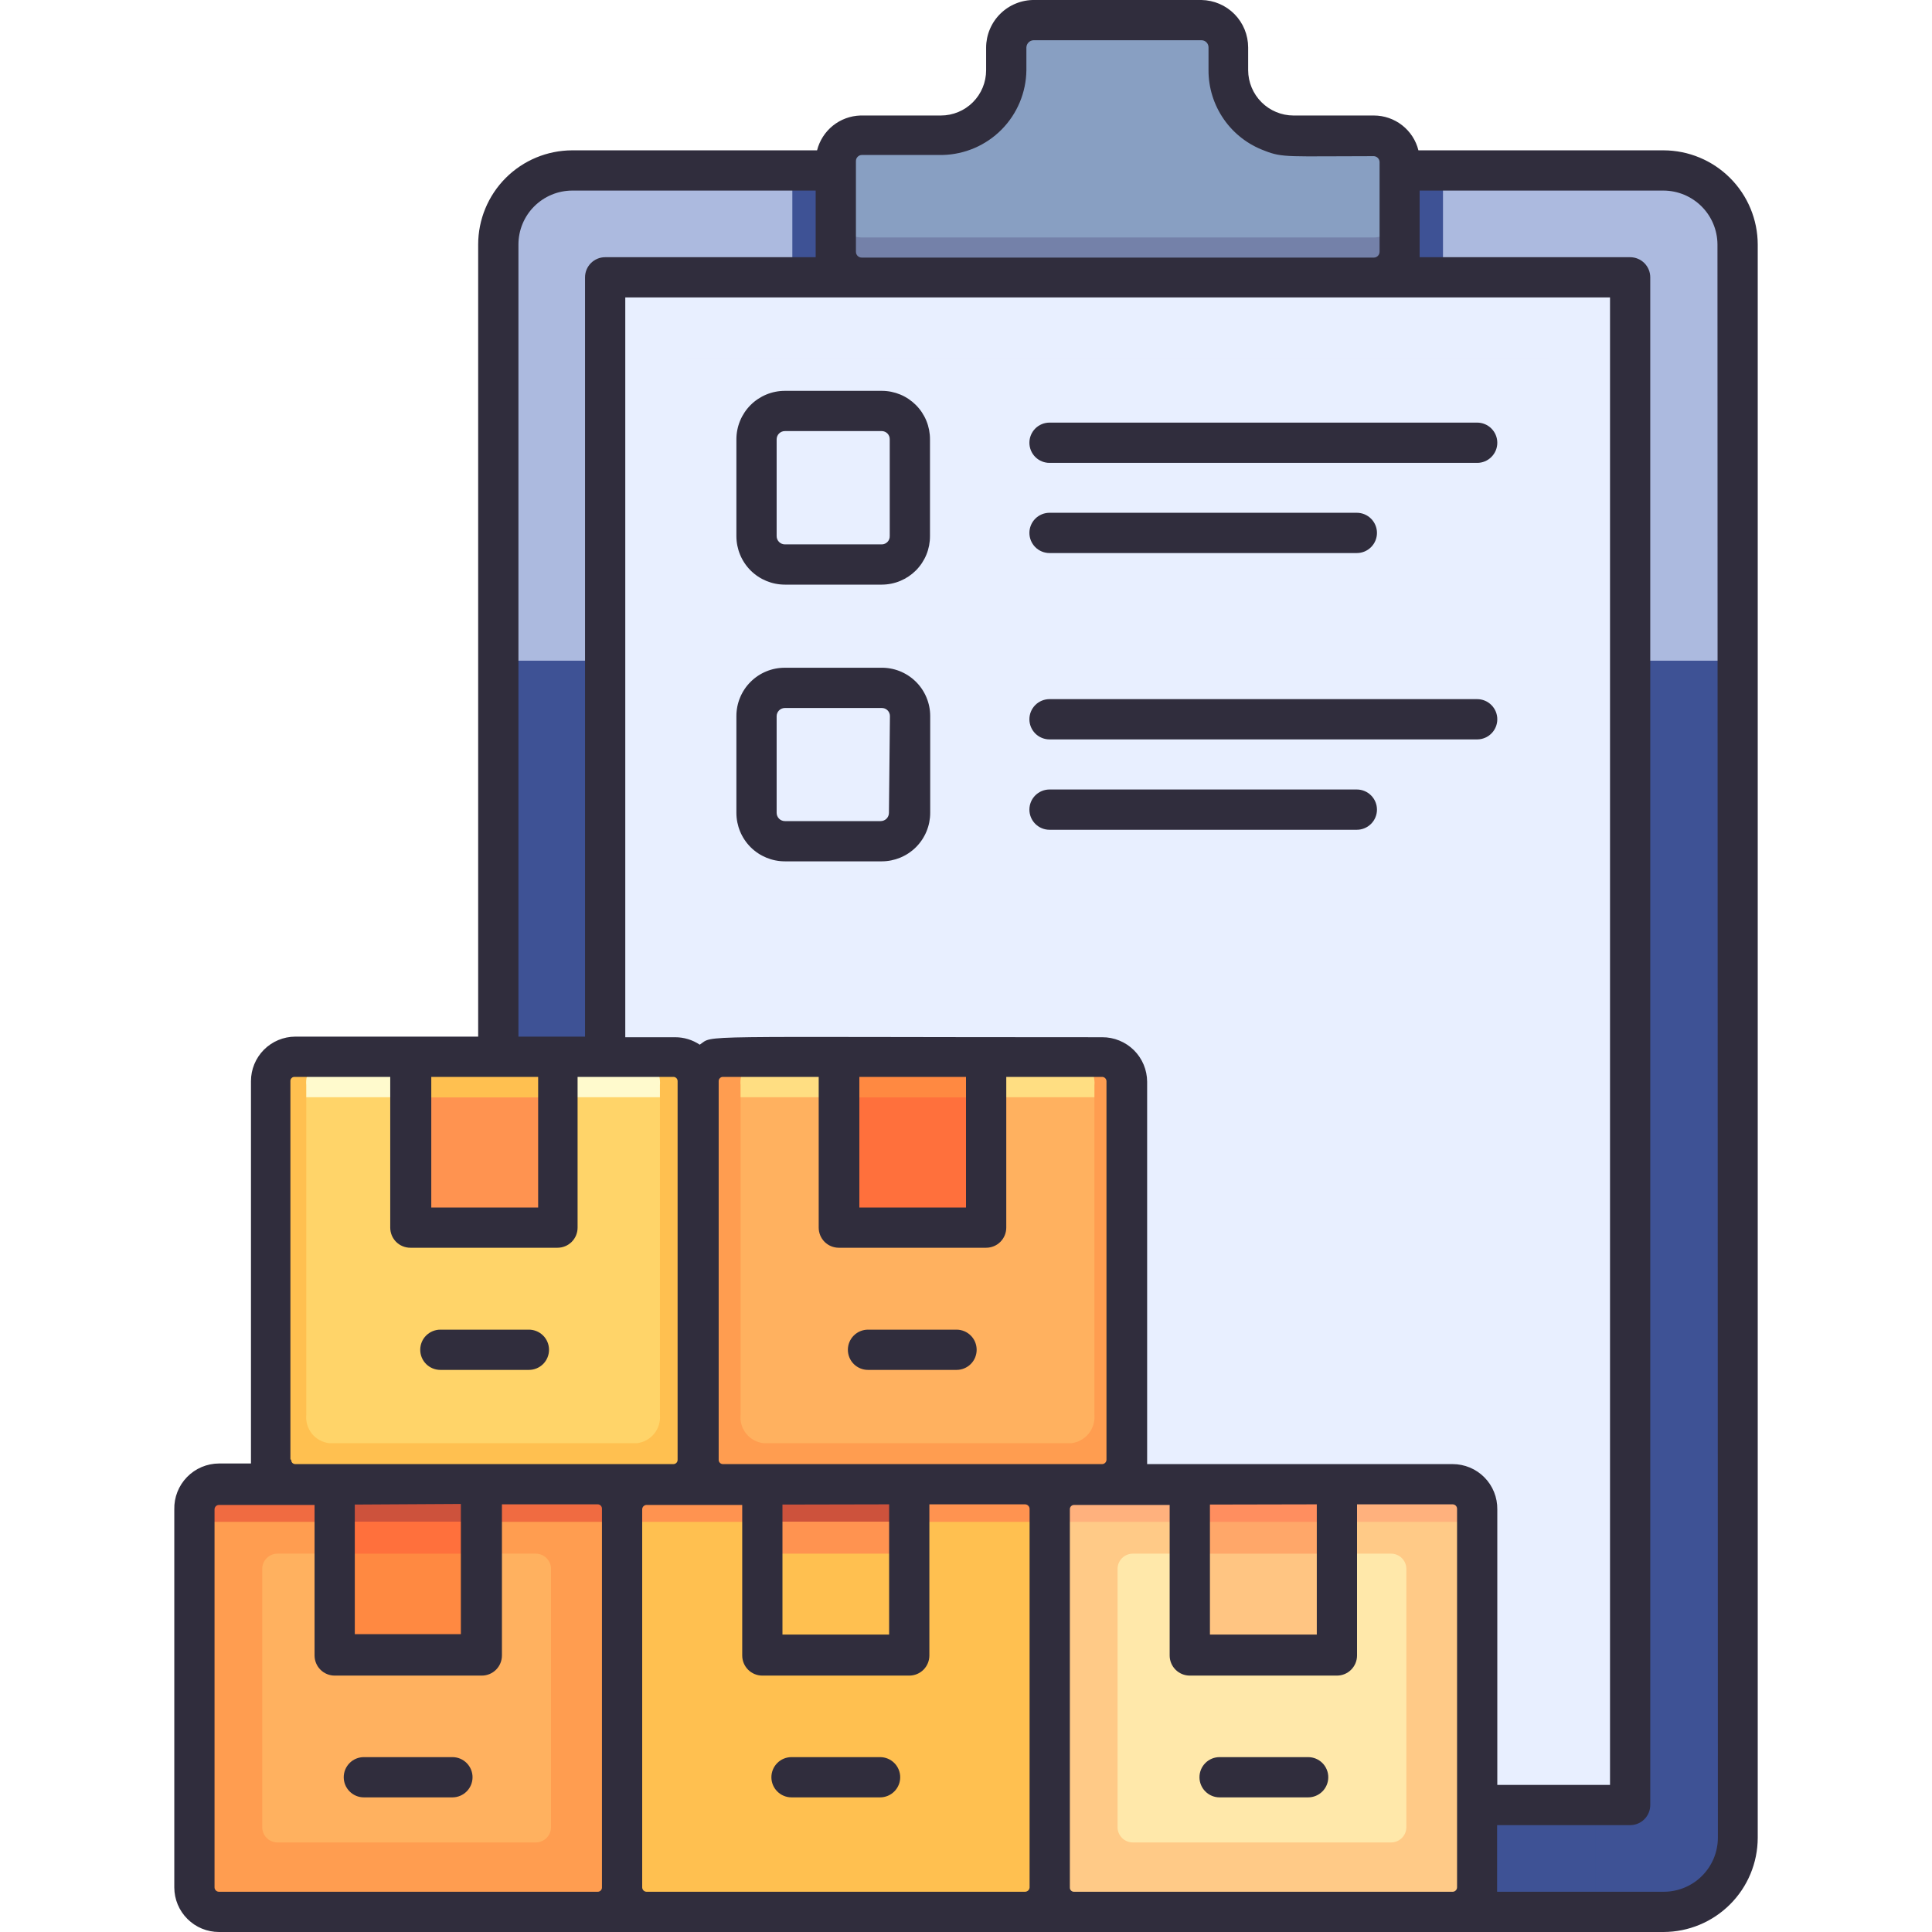 <svg width="70" height="70" viewBox="0 0 70 70" fill="none" xmlns="http://www.w3.org/2000/svg">
<g clip-path="url(#clip0_234_564)">
<path d="M60.273 6.176H20.731C20.02 6.178 19.34 6.462 18.838 6.965C18.336 7.468 18.055 8.149 18.055 8.859V66.588C18.055 67.298 18.336 67.979 18.838 68.482C19.34 68.985 20.02 69.269 20.731 69.271H60.273C60.984 69.269 61.664 68.985 62.166 68.482C62.668 67.979 62.95 67.298 62.95 66.588V8.859C62.95 8.149 62.668 7.468 62.166 6.965C61.664 6.462 60.984 6.178 60.273 6.176ZM59.063 65.399H21.927V10.048H59.063V65.399Z" fill="#3E5295"/>
<path d="M21.927 23.939V10.084H59.063V23.939H62.935V8.859C62.935 8.149 62.653 7.468 62.151 6.965C61.65 6.462 60.969 6.178 60.259 6.176H20.731C20.02 6.178 19.34 6.462 18.838 6.965C18.336 7.468 18.055 8.149 18.055 8.859V23.939H21.927Z" fill="#ACBADF"/>
<path d="M28.708 6.176H52.282V10.048H28.708V6.176Z" fill="#3E5295"/>
<path d="M45.719 65.399H57.808V69.271H45.719V65.399Z" fill="#3E5295"/>
<path d="M21.927 10.048H59.078V65.399H21.927V10.048Z" fill="#E8EFFF"/>
<path d="M24.843 12.965H56.16V62.482H24.843V12.965Z" fill="#E8EFFF"/>
<path d="M50.714 5.833V9.071C50.715 9.194 50.691 9.317 50.645 9.431C50.598 9.546 50.53 9.65 50.443 9.738C50.356 9.826 50.253 9.896 50.14 9.944C50.026 9.993 49.904 10.018 49.78 10.019H31.23C31.105 10.02 30.982 9.996 30.866 9.949C30.751 9.901 30.646 9.832 30.558 9.743C30.47 9.655 30.4 9.55 30.352 9.435C30.305 9.319 30.281 9.196 30.282 9.071V5.833C30.281 5.709 30.305 5.585 30.352 5.469C30.4 5.354 30.47 5.249 30.558 5.161C30.646 5.073 30.751 5.003 30.866 4.956C30.982 4.908 31.105 4.884 31.23 4.885H34.147C34.761 4.872 35.345 4.62 35.777 4.184C36.208 3.747 36.453 3.159 36.458 2.545V1.721C36.458 1.588 36.485 1.457 36.536 1.335C36.588 1.212 36.664 1.102 36.759 1.009C36.854 0.917 36.967 0.844 37.091 0.796C37.214 0.748 37.346 0.725 37.479 0.729H43.531C43.661 0.729 43.79 0.755 43.91 0.805C44.029 0.855 44.138 0.928 44.23 1.02C44.321 1.112 44.394 1.222 44.443 1.342C44.492 1.462 44.517 1.591 44.516 1.721V2.545C44.517 3.173 44.768 3.774 45.212 4.218C45.656 4.662 46.258 4.913 46.885 4.915H49.802C50.043 4.922 50.271 5.021 50.441 5.192C50.611 5.363 50.708 5.593 50.714 5.833Z" fill="#7481A9"/>
<path d="M50.714 5.833V7.664C50.714 7.912 50.615 8.15 50.441 8.326C50.266 8.502 50.028 8.602 49.78 8.604H31.23C31.106 8.605 30.983 8.582 30.868 8.535C30.753 8.488 30.648 8.419 30.56 8.331C30.472 8.244 30.402 8.14 30.355 8.025C30.307 7.911 30.282 7.788 30.282 7.664V5.833C30.281 5.709 30.305 5.585 30.352 5.469C30.4 5.354 30.47 5.249 30.558 5.161C30.646 5.073 30.751 5.003 30.866 4.956C30.982 4.908 31.105 4.884 31.23 4.885H34.147C34.761 4.872 35.345 4.62 35.777 4.184C36.208 3.747 36.453 3.159 36.458 2.545V1.721C36.458 1.588 36.485 1.457 36.536 1.335C36.588 1.212 36.664 1.102 36.759 1.009C36.854 0.917 36.967 0.844 37.091 0.796C37.214 0.748 37.346 0.725 37.479 0.729H43.531C43.661 0.729 43.79 0.755 43.91 0.805C44.029 0.855 44.138 0.928 44.23 1.02C44.321 1.112 44.394 1.222 44.443 1.342C44.492 1.462 44.517 1.591 44.516 1.721V2.545C44.517 3.173 44.768 3.774 45.212 4.218C45.656 4.662 46.258 4.913 46.885 4.915H49.802C50.043 4.922 50.271 5.021 50.441 5.192C50.611 5.363 50.708 5.593 50.714 5.833Z" fill="#889FC2"/>
<path d="M39.98 38.289H26.134C25.678 38.289 25.31 38.657 25.31 39.112V52.959C25.31 53.414 25.678 53.783 26.134 53.783H39.98C40.435 53.783 40.804 53.414 40.804 52.959V39.112C40.804 38.657 40.435 38.289 39.98 38.289Z" fill="#FF9D50"/>
<path d="M39.652 39.324V51.253C39.675 51.499 39.602 51.744 39.449 51.937C39.295 52.13 39.073 52.256 38.828 52.289H27.658C27.412 52.259 27.187 52.134 27.033 51.94C26.878 51.746 26.807 51.499 26.834 51.253V39.324C26.807 39.078 26.878 38.831 27.033 38.637C27.187 38.443 27.412 38.318 27.658 38.289H38.828C39.073 38.321 39.295 38.447 39.449 38.641C39.602 38.834 39.675 39.078 39.652 39.324Z" fill="#FFB15F"/>
<path d="M39.652 39.754V39.324C39.675 39.078 39.602 38.834 39.449 38.641C39.295 38.447 39.073 38.321 38.828 38.289H27.658C27.412 38.318 27.187 38.443 27.033 38.637C26.878 38.831 26.807 39.078 26.834 39.324V39.754H39.652Z" fill="#FFDE82"/>
<path d="M30.392 38.289H35.722V44.465H30.392V38.289Z" fill="#FF703C"/>
<path d="M30.392 38.289H35.722V39.761H30.392V38.289Z" fill="#FF8941"/>
<path d="M52.646 53.776H38.8C38.344 53.776 37.976 54.145 37.976 54.6V68.447C37.976 68.902 38.344 69.271 38.8 69.271H52.646C53.102 69.271 53.47 68.902 53.47 68.447V54.6C53.47 54.145 53.102 53.776 52.646 53.776Z" fill="#FFCA87"/>
<path d="M50.401 56.292H41.045C40.739 56.292 40.491 56.54 40.491 56.846V66.201C40.491 66.507 40.739 66.755 41.045 66.755H50.401C50.707 66.755 50.955 66.507 50.955 66.201V56.846C50.955 56.54 50.707 56.292 50.401 56.292Z" fill="#FFE8AA"/>
<path d="M53.463 55.14V54.6C53.463 54.382 53.376 54.172 53.222 54.017C53.067 53.863 52.858 53.776 52.639 53.776H38.785C38.566 53.776 38.357 53.863 38.202 54.017C38.048 54.172 37.961 54.382 37.961 54.6V55.14H53.463Z" fill="#FFB17D"/>
<path d="M43.058 53.776H48.388V59.952H43.058V53.776Z" fill="#FFA769"/>
<path d="M43.058 56.292H48.388V59.952H43.058V56.292Z" fill="#FFC582"/>
<path d="M43.058 53.776H48.388V55.14H43.058V53.776Z" fill="#FF8E5F"/>
<path d="M37.151 53.776H23.304C22.849 53.776 22.48 54.145 22.48 54.6V68.447C22.48 68.902 22.849 69.271 23.304 69.271H37.151C37.606 69.271 37.975 68.902 37.975 68.447V54.6C37.975 54.145 37.606 53.776 37.151 53.776Z" fill="#FFC050"/>
<path d="M37.975 55.14V54.6C37.974 54.388 37.892 54.185 37.745 54.032C37.599 53.879 37.399 53.787 37.188 53.776H23.334C23.116 53.778 22.907 53.865 22.753 54.02C22.599 54.174 22.512 54.382 22.51 54.6V55.14H37.975Z" fill="#FF9350"/>
<path d="M34.906 56.292H25.55C25.244 56.292 24.996 56.54 24.996 56.846V66.201C24.996 66.507 25.244 66.755 25.55 66.755H34.906C35.212 66.755 35.46 66.507 35.46 66.201V56.846C35.46 56.54 35.212 56.292 34.906 56.292Z" fill="#FFC050"/>
<path d="M27.562 53.776H32.893V59.952H27.562V53.776Z" fill="#FF9350"/>
<path d="M27.562 56.292H32.893V59.952H27.562V56.292Z" fill="#FFC050"/>
<path d="M27.562 53.776H32.893V55.132H27.562V53.776Z" fill="#CD523C"/>
<path d="M21.656 53.776H7.809C7.354 53.776 6.985 54.145 6.985 54.6V68.447C6.985 68.902 7.354 69.271 7.809 69.271H21.656C22.111 69.271 22.48 68.902 22.48 68.447V54.6C22.48 54.145 22.111 53.776 21.656 53.776Z" fill="#FF9D50"/>
<path d="M22.481 55.14V54.6C22.479 54.382 22.391 54.174 22.237 54.02C22.083 53.865 21.875 53.778 21.657 53.776H7.802C7.585 53.778 7.376 53.865 7.222 54.02C7.068 54.174 6.98 54.382 6.979 54.6V55.14H22.481Z" fill="#F06B41"/>
<path d="M19.41 56.292H10.055C9.749 56.292 9.501 56.54 9.501 56.846V66.201C9.501 66.507 9.749 66.755 10.055 66.755H19.41C19.716 66.755 19.965 66.507 19.965 66.201V56.846C19.965 56.54 19.716 56.292 19.41 56.292Z" fill="#FFB15F"/>
<path d="M12.068 53.776H17.399V59.952H12.068V53.776Z" fill="#FF703C"/>
<path d="M12.068 53.776H17.399V55.132H12.068V53.776Z" fill="#CD523C"/>
<path d="M12.068 56.292H17.399V59.952H12.068V56.292Z" fill="#FF8941"/>
<path d="M24.485 38.289H10.638C10.183 38.289 9.814 38.657 9.814 39.112V52.959C9.814 53.414 10.183 53.783 10.638 53.783H24.485C24.94 53.783 25.309 53.414 25.309 52.959V39.112C25.309 38.657 24.94 38.289 24.485 38.289Z" fill="#FFC050"/>
<path d="M23.91 39.324V51.253C23.934 51.499 23.862 51.745 23.708 51.938C23.554 52.132 23.331 52.258 23.086 52.289H11.922C11.676 52.259 11.452 52.134 11.297 51.94C11.143 51.746 11.072 51.499 11.098 51.253V39.324C11.072 39.078 11.143 38.831 11.297 38.637C11.452 38.443 11.676 38.318 11.922 38.289H23.086C23.331 38.32 23.554 38.445 23.708 38.639C23.862 38.832 23.934 39.078 23.91 39.324Z" fill="#FFD469"/>
<path d="M14.898 38.289H20.228V44.465H14.898V38.289Z" fill="#FF9350"/>
<path d="M23.91 39.754V39.324C23.934 39.078 23.862 38.832 23.708 38.639C23.554 38.445 23.331 38.32 23.086 38.289H11.922C11.676 38.318 11.452 38.443 11.297 38.637C11.143 38.831 11.072 39.078 11.098 39.324V39.754H23.91Z" fill="#FFFACD"/>
<path d="M14.927 38.289H20.228V39.761H14.927V38.289Z" fill="#FFC050"/>
<path d="M60.273 5.447H51.392C51.303 5.087 51.095 4.767 50.803 4.539C50.511 4.31 50.151 4.186 49.781 4.185H46.864C46.429 4.184 46.013 4.01 45.706 3.703C45.399 3.396 45.225 2.979 45.223 2.545V1.721C45.223 1.269 45.046 0.836 44.73 0.514C44.413 0.192 43.983 0.008 43.532 1.65828e-05H37.479C37.251 -0.003 37.025 0.039 36.813 0.125C36.601 0.21 36.409 0.336 36.246 0.496C36.083 0.656 35.954 0.846 35.865 1.057C35.776 1.267 35.73 1.493 35.729 1.721V2.545C35.729 2.98 35.557 3.397 35.249 3.705C34.941 4.013 34.524 4.185 34.089 4.185H31.172C30.809 4.197 30.46 4.326 30.177 4.553C29.894 4.781 29.693 5.095 29.604 5.447H20.73C19.827 5.449 18.961 5.809 18.322 6.449C17.684 7.089 17.325 7.956 17.325 8.859V37.559H10.697C10.271 37.561 9.863 37.732 9.562 38.034C9.262 38.336 9.093 38.745 9.093 39.171V53.025H7.934C7.718 53.026 7.504 53.07 7.305 53.154C7.106 53.239 6.926 53.362 6.775 53.517C6.625 53.672 6.506 53.855 6.427 54.056C6.348 54.257 6.31 54.472 6.315 54.688V68.389C6.317 68.817 6.488 69.227 6.792 69.528C7.095 69.831 7.506 70 7.934 70H60.273C61.178 69.998 62.044 69.638 62.684 68.998C63.324 68.359 63.684 67.492 63.686 66.588V8.859C63.684 7.955 63.324 7.088 62.684 6.449C62.044 5.809 61.178 5.449 60.273 5.447ZM37.188 2.545V1.721C37.189 1.684 37.197 1.648 37.212 1.615C37.228 1.581 37.25 1.551 37.277 1.527C37.304 1.502 37.336 1.483 37.371 1.472C37.406 1.46 37.443 1.455 37.479 1.458H43.532C43.566 1.458 43.599 1.465 43.631 1.478C43.662 1.492 43.691 1.511 43.715 1.536C43.738 1.56 43.757 1.589 43.769 1.621C43.782 1.653 43.788 1.687 43.787 1.721V2.545C43.785 3.181 43.98 3.802 44.344 4.324C44.708 4.846 45.224 5.243 45.821 5.461C46.477 5.724 46.711 5.658 49.781 5.658C49.836 5.662 49.888 5.687 49.926 5.727C49.964 5.768 49.985 5.822 49.985 5.877V9.115C49.986 9.142 49.981 9.17 49.971 9.196C49.962 9.222 49.947 9.246 49.928 9.266C49.909 9.287 49.886 9.303 49.861 9.315C49.836 9.326 49.808 9.332 49.781 9.333H31.23C31.201 9.334 31.173 9.329 31.146 9.319C31.119 9.308 31.094 9.292 31.073 9.272C31.053 9.251 31.037 9.226 31.026 9.2C31.016 9.172 31.011 9.144 31.012 9.115V5.833C31.012 5.775 31.035 5.72 31.076 5.679C31.117 5.638 31.172 5.615 31.23 5.615H34.147C34.953 5.598 35.721 5.268 36.289 4.695C36.856 4.122 37.178 3.351 37.188 2.545ZM52.632 53.047H41.563C41.563 52.959 41.563 53.82 41.563 39.193C41.562 38.98 41.519 38.77 41.437 38.574C41.355 38.378 41.234 38.2 41.084 38.05C40.932 37.901 40.754 37.782 40.557 37.702C40.36 37.621 40.149 37.58 39.937 37.581C24.836 37.581 25.893 37.486 25.353 37.851C25.09 37.675 24.78 37.581 24.464 37.581H22.655V10.777H58.334V64.67H54.25V54.688C54.253 54.473 54.213 54.26 54.133 54.061C54.053 53.862 53.935 53.681 53.784 53.529C53.633 53.376 53.454 53.255 53.256 53.172C53.058 53.09 52.846 53.047 52.632 53.047ZM47.71 54.505V59.223H43.838V54.513L47.71 54.505ZM26.192 53.047C26.172 53.047 26.152 53.043 26.133 53.035C26.115 53.028 26.098 53.016 26.084 53.002C26.07 52.988 26.058 52.971 26.05 52.952C26.043 52.934 26.039 52.914 26.039 52.894V39.171C26.039 39.151 26.043 39.131 26.05 39.112C26.058 39.094 26.07 39.077 26.084 39.063C26.098 39.048 26.115 39.037 26.133 39.029C26.152 39.022 26.172 39.018 26.192 39.018H29.663V44.479C29.663 44.673 29.74 44.858 29.876 44.995C30.013 45.132 30.199 45.208 30.392 45.208H35.729C35.923 45.208 36.108 45.132 36.245 44.995C36.382 44.858 36.459 44.673 36.459 44.479V39.018H39.922C39.943 39.017 39.964 39.02 39.984 39.027C40.004 39.034 40.022 39.045 40.038 39.059C40.053 39.074 40.066 39.091 40.075 39.11C40.084 39.129 40.089 39.15 40.09 39.171V52.894C40.089 52.915 40.084 52.935 40.075 52.955C40.066 52.974 40.053 52.991 40.038 53.005C40.022 53.019 40.004 53.03 39.984 53.038C39.964 53.045 39.943 53.048 39.922 53.047H26.192ZM32.215 54.505V59.223H28.35V54.513L32.215 54.505ZM35 39.018V43.75H31.136V39.018H35ZM18.784 8.859C18.784 8.342 18.988 7.846 19.353 7.48C19.718 7.114 20.213 6.907 20.73 6.905H29.553V9.319H21.926C21.733 9.319 21.547 9.396 21.411 9.532C21.274 9.669 21.197 9.855 21.197 10.048V37.559H18.784V8.859ZM15.626 39.018H19.498V43.75H15.626V39.018ZM10.522 52.872V39.171C10.521 39.151 10.524 39.131 10.531 39.113C10.538 39.094 10.549 39.077 10.562 39.063C10.576 39.049 10.592 39.037 10.61 39.029C10.629 39.022 10.648 39.018 10.668 39.018H14.139V44.479C14.139 44.673 14.216 44.858 14.352 44.995C14.489 45.132 14.675 45.208 14.868 45.208H20.198C20.392 45.208 20.577 45.132 20.714 44.995C20.851 44.858 20.927 44.673 20.927 44.479V39.018H24.391C24.412 39.017 24.432 39.02 24.452 39.027C24.471 39.035 24.489 39.046 24.504 39.06C24.519 39.074 24.531 39.091 24.539 39.111C24.547 39.13 24.551 39.15 24.551 39.171V52.894C24.551 52.914 24.547 52.935 24.539 52.954C24.531 52.973 24.519 52.99 24.504 53.005C24.489 53.019 24.471 53.03 24.452 53.037C24.432 53.045 24.412 53.048 24.391 53.047H10.697C10.677 53.047 10.658 53.043 10.64 53.035C10.621 53.027 10.605 53.016 10.591 53.002C10.578 52.987 10.567 52.97 10.56 52.952C10.553 52.933 10.55 52.913 10.551 52.894L10.522 52.872ZM16.698 54.491V59.208H12.855V54.513L16.698 54.491ZM7.934 68.542C7.892 68.542 7.853 68.526 7.823 68.497C7.793 68.469 7.775 68.43 7.773 68.389V54.688C7.773 54.645 7.79 54.604 7.82 54.574C7.85 54.544 7.891 54.527 7.934 54.527H11.397V59.981C11.397 60.175 11.474 60.36 11.611 60.497C11.748 60.634 11.933 60.71 12.126 60.71H17.456C17.65 60.71 17.835 60.634 17.972 60.497C18.109 60.36 18.186 60.175 18.186 59.981V54.505H21.657C21.677 54.505 21.698 54.509 21.717 54.517C21.736 54.526 21.753 54.538 21.767 54.553C21.782 54.568 21.793 54.585 21.8 54.605C21.807 54.624 21.811 54.645 21.81 54.666V68.389C21.81 68.429 21.794 68.468 21.765 68.497C21.736 68.526 21.697 68.542 21.657 68.542H7.934ZM23.421 68.542C23.381 68.54 23.343 68.523 23.315 68.495C23.287 68.466 23.27 68.429 23.268 68.389V54.688C23.268 54.646 23.284 54.606 23.312 54.577C23.341 54.547 23.38 54.529 23.421 54.527H26.892V59.981C26.892 60.175 26.969 60.36 27.105 60.497C27.242 60.634 27.428 60.71 27.621 60.71H32.944C33.137 60.71 33.323 60.634 33.46 60.497C33.596 60.36 33.673 60.175 33.673 59.981V54.505H37.137C37.18 54.505 37.222 54.522 37.253 54.552C37.284 54.582 37.303 54.622 37.304 54.666V68.389C37.301 68.43 37.282 68.469 37.251 68.498C37.219 68.526 37.179 68.542 37.137 68.542H23.421ZM38.909 68.542C38.889 68.542 38.869 68.538 38.851 68.53C38.833 68.522 38.816 68.511 38.803 68.496C38.789 68.482 38.779 68.465 38.772 68.447C38.765 68.428 38.762 68.408 38.763 68.389V54.688C38.762 54.667 38.765 54.647 38.772 54.628C38.778 54.609 38.789 54.592 38.802 54.577C38.816 54.562 38.832 54.55 38.85 54.541C38.869 54.533 38.889 54.528 38.909 54.527H42.379V59.981C42.379 60.175 42.456 60.36 42.593 60.497C42.73 60.634 42.915 60.71 43.109 60.71H48.439C48.632 60.71 48.818 60.634 48.954 60.497C49.091 60.36 49.168 60.175 49.168 59.981V54.505H52.632C52.674 54.505 52.715 54.522 52.745 54.552C52.775 54.582 52.792 54.623 52.792 54.666V68.389C52.79 68.43 52.772 68.469 52.742 68.497C52.713 68.526 52.673 68.542 52.632 68.542H38.909ZM62.242 66.588C62.241 66.845 62.189 67.1 62.09 67.338C61.99 67.575 61.845 67.791 61.662 67.972C61.48 68.154 61.263 68.297 61.024 68.395C60.786 68.493 60.531 68.543 60.273 68.542H54.243C54.243 68.454 54.243 68.695 54.243 66.128H59.063C59.256 66.128 59.442 66.051 59.578 65.915C59.715 65.778 59.792 65.592 59.792 65.399V10.048C59.792 9.855 59.715 9.669 59.578 9.532C59.442 9.396 59.256 9.319 59.063 9.319H51.436C51.436 9.129 51.436 9.384 51.436 6.905H60.273C60.791 6.907 61.287 7.114 61.653 7.48C62.019 7.846 62.225 8.342 62.227 8.859L62.242 66.588Z" fill="#302D3D"/>
<path d="M28.438 21.182H31.953C32.182 21.181 32.41 21.135 32.622 21.046C32.834 20.957 33.026 20.828 33.188 20.665C33.35 20.501 33.478 20.308 33.565 20.095C33.652 19.883 33.696 19.655 33.695 19.425V15.918C33.696 15.688 33.652 15.46 33.565 15.248C33.478 15.035 33.35 14.841 33.188 14.678C33.026 14.515 32.834 14.385 32.622 14.296C32.41 14.208 32.182 14.161 31.953 14.161H28.438C27.972 14.161 27.525 14.346 27.195 14.675C26.866 15.005 26.681 15.452 26.681 15.918V19.425C26.681 19.891 26.866 20.338 27.195 20.668C27.525 20.997 27.972 21.182 28.438 21.182ZM28.139 15.918C28.139 15.838 28.171 15.762 28.227 15.706C28.283 15.65 28.359 15.619 28.438 15.619H31.953C31.991 15.62 32.029 15.628 32.064 15.644C32.099 15.659 32.13 15.682 32.157 15.709C32.183 15.737 32.204 15.77 32.218 15.806C32.231 15.841 32.238 15.879 32.237 15.918V19.425C32.238 19.463 32.231 19.502 32.218 19.537C32.204 19.573 32.183 19.606 32.157 19.633C32.13 19.661 32.099 19.683 32.064 19.699C32.029 19.715 31.991 19.723 31.953 19.724H28.438C28.359 19.724 28.283 19.692 28.227 19.636C28.171 19.58 28.139 19.504 28.139 19.425V15.918Z" fill="#302D3D"/>
<path d="M31.909 24.194H28.438C28.207 24.193 27.979 24.237 27.766 24.325C27.553 24.412 27.359 24.541 27.196 24.704C27.032 24.866 26.903 25.06 26.815 25.272C26.726 25.485 26.681 25.713 26.681 25.944V29.451C26.681 29.917 26.866 30.364 27.195 30.694C27.525 31.023 27.972 31.208 28.438 31.208H31.945C32.411 31.208 32.858 31.023 33.188 30.694C33.517 30.364 33.703 29.917 33.703 29.451V25.944C33.703 25.71 33.656 25.479 33.565 25.264C33.475 25.049 33.342 24.854 33.175 24.691C33.007 24.527 32.809 24.4 32.592 24.314C32.374 24.229 32.142 24.188 31.909 24.194ZM32.208 29.451C32.208 29.53 32.176 29.606 32.12 29.663C32.064 29.718 31.988 29.75 31.909 29.75H28.438C28.359 29.75 28.283 29.718 28.227 29.663C28.171 29.606 28.139 29.53 28.139 29.451V25.944C28.141 25.866 28.173 25.792 28.229 25.737C28.285 25.683 28.36 25.652 28.438 25.652H31.945C31.984 25.651 32.023 25.658 32.059 25.672C32.095 25.686 32.128 25.708 32.156 25.735C32.184 25.762 32.206 25.795 32.221 25.831C32.236 25.866 32.244 25.905 32.244 25.944L32.208 29.451Z" fill="#302D3D"/>
<path d="M16.392 63.664H13.183C12.99 63.664 12.804 63.74 12.668 63.877C12.531 64.014 12.454 64.199 12.454 64.393C12.454 64.586 12.531 64.772 12.668 64.908C12.804 65.045 12.99 65.122 13.183 65.122H16.392C16.585 65.122 16.77 65.045 16.907 64.908C17.044 64.772 17.121 64.586 17.121 64.393C17.121 64.199 17.044 64.014 16.907 63.877C16.77 63.74 16.585 63.664 16.392 63.664Z" fill="#302D3D"/>
<path d="M31.887 63.664H28.678C28.485 63.664 28.299 63.74 28.163 63.877C28.026 64.014 27.949 64.199 27.949 64.393C27.949 64.586 28.026 64.772 28.163 64.908C28.299 65.045 28.485 65.122 28.678 65.122H31.887C32.08 65.122 32.266 65.045 32.402 64.908C32.539 64.772 32.616 64.586 32.616 64.393C32.616 64.199 32.539 64.014 32.402 63.877C32.266 63.74 32.08 63.664 31.887 63.664Z" fill="#302D3D"/>
<path d="M47.397 63.664H44.188C43.995 63.664 43.809 63.74 43.673 63.877C43.536 64.014 43.459 64.199 43.459 64.393C43.459 64.586 43.536 64.772 43.673 64.908C43.809 65.045 43.995 65.122 44.188 65.122H47.397C47.59 65.122 47.775 65.045 47.912 64.908C48.049 64.772 48.126 64.586 48.126 64.393C48.126 64.199 48.049 64.014 47.912 63.877C47.775 63.74 47.59 63.664 47.397 63.664Z" fill="#302D3D"/>
<path d="M19.892 48.905C19.892 48.712 19.815 48.526 19.679 48.39C19.542 48.253 19.357 48.176 19.163 48.176H15.955C15.761 48.176 15.576 48.253 15.439 48.39C15.302 48.526 15.226 48.712 15.226 48.905C15.226 49.099 15.302 49.284 15.439 49.421C15.576 49.557 15.761 49.634 15.955 49.634H19.163C19.357 49.634 19.542 49.557 19.679 49.421C19.815 49.284 19.892 49.099 19.892 48.905Z" fill="#302D3D"/>
<path d="M34.657 48.176H31.449C31.256 48.176 31.07 48.253 30.933 48.39C30.797 48.526 30.72 48.712 30.72 48.905C30.72 49.099 30.797 49.284 30.933 49.421C31.07 49.557 31.256 49.634 31.449 49.634H34.657C34.851 49.634 35.036 49.557 35.173 49.421C35.31 49.284 35.386 49.099 35.386 48.905C35.386 48.712 35.31 48.526 35.173 48.39C35.036 48.253 34.851 48.176 34.657 48.176Z" fill="#302D3D"/>
<path d="M38.026 16.771H53.521C53.714 16.771 53.9 16.694 54.036 16.557C54.173 16.421 54.25 16.235 54.25 16.042C54.25 15.848 54.173 15.663 54.036 15.526C53.9 15.389 53.714 15.312 53.521 15.312H38.026C37.833 15.312 37.647 15.389 37.51 15.526C37.374 15.663 37.297 15.848 37.297 16.042C37.297 16.235 37.374 16.421 37.51 16.557C37.647 16.694 37.833 16.771 38.026 16.771Z" fill="#302D3D"/>
<path d="M38.026 20.038H49.16C49.354 20.038 49.539 19.961 49.676 19.824C49.813 19.687 49.89 19.502 49.89 19.308C49.89 19.115 49.813 18.93 49.676 18.793C49.539 18.656 49.354 18.579 49.16 18.579H38.026C37.833 18.579 37.647 18.656 37.51 18.793C37.374 18.93 37.297 19.115 37.297 19.308C37.297 19.502 37.374 19.687 37.51 19.824C37.647 19.961 37.833 20.038 38.026 20.038Z" fill="#302D3D"/>
<path d="M53.521 25.331H38.026C37.833 25.331 37.647 25.408 37.51 25.545C37.374 25.682 37.297 25.867 37.297 26.061C37.297 26.254 37.374 26.439 37.51 26.576C37.647 26.713 37.833 26.79 38.026 26.79H53.521C53.714 26.79 53.9 26.713 54.036 26.576C54.173 26.439 54.25 26.254 54.25 26.061C54.25 25.867 54.173 25.682 54.036 25.545C53.9 25.408 53.714 25.331 53.521 25.331Z" fill="#302D3D"/>
<path d="M49.16 28.605H38.026C37.833 28.605 37.647 28.682 37.51 28.819C37.374 28.956 37.297 29.141 37.297 29.334C37.297 29.528 37.374 29.713 37.51 29.85C37.647 29.987 37.833 30.064 38.026 30.064H49.16C49.354 30.064 49.539 29.987 49.676 29.85C49.813 29.713 49.89 29.528 49.89 29.334C49.89 29.141 49.813 28.956 49.676 28.819C49.539 28.682 49.354 28.605 49.16 28.605Z" fill="#302D3D"/>
</g>
<defs>
<clipPath id="clip0_234_564">
<rect width="70" height="70" fill="white"/>
</clipPath>
</defs>
</svg>
